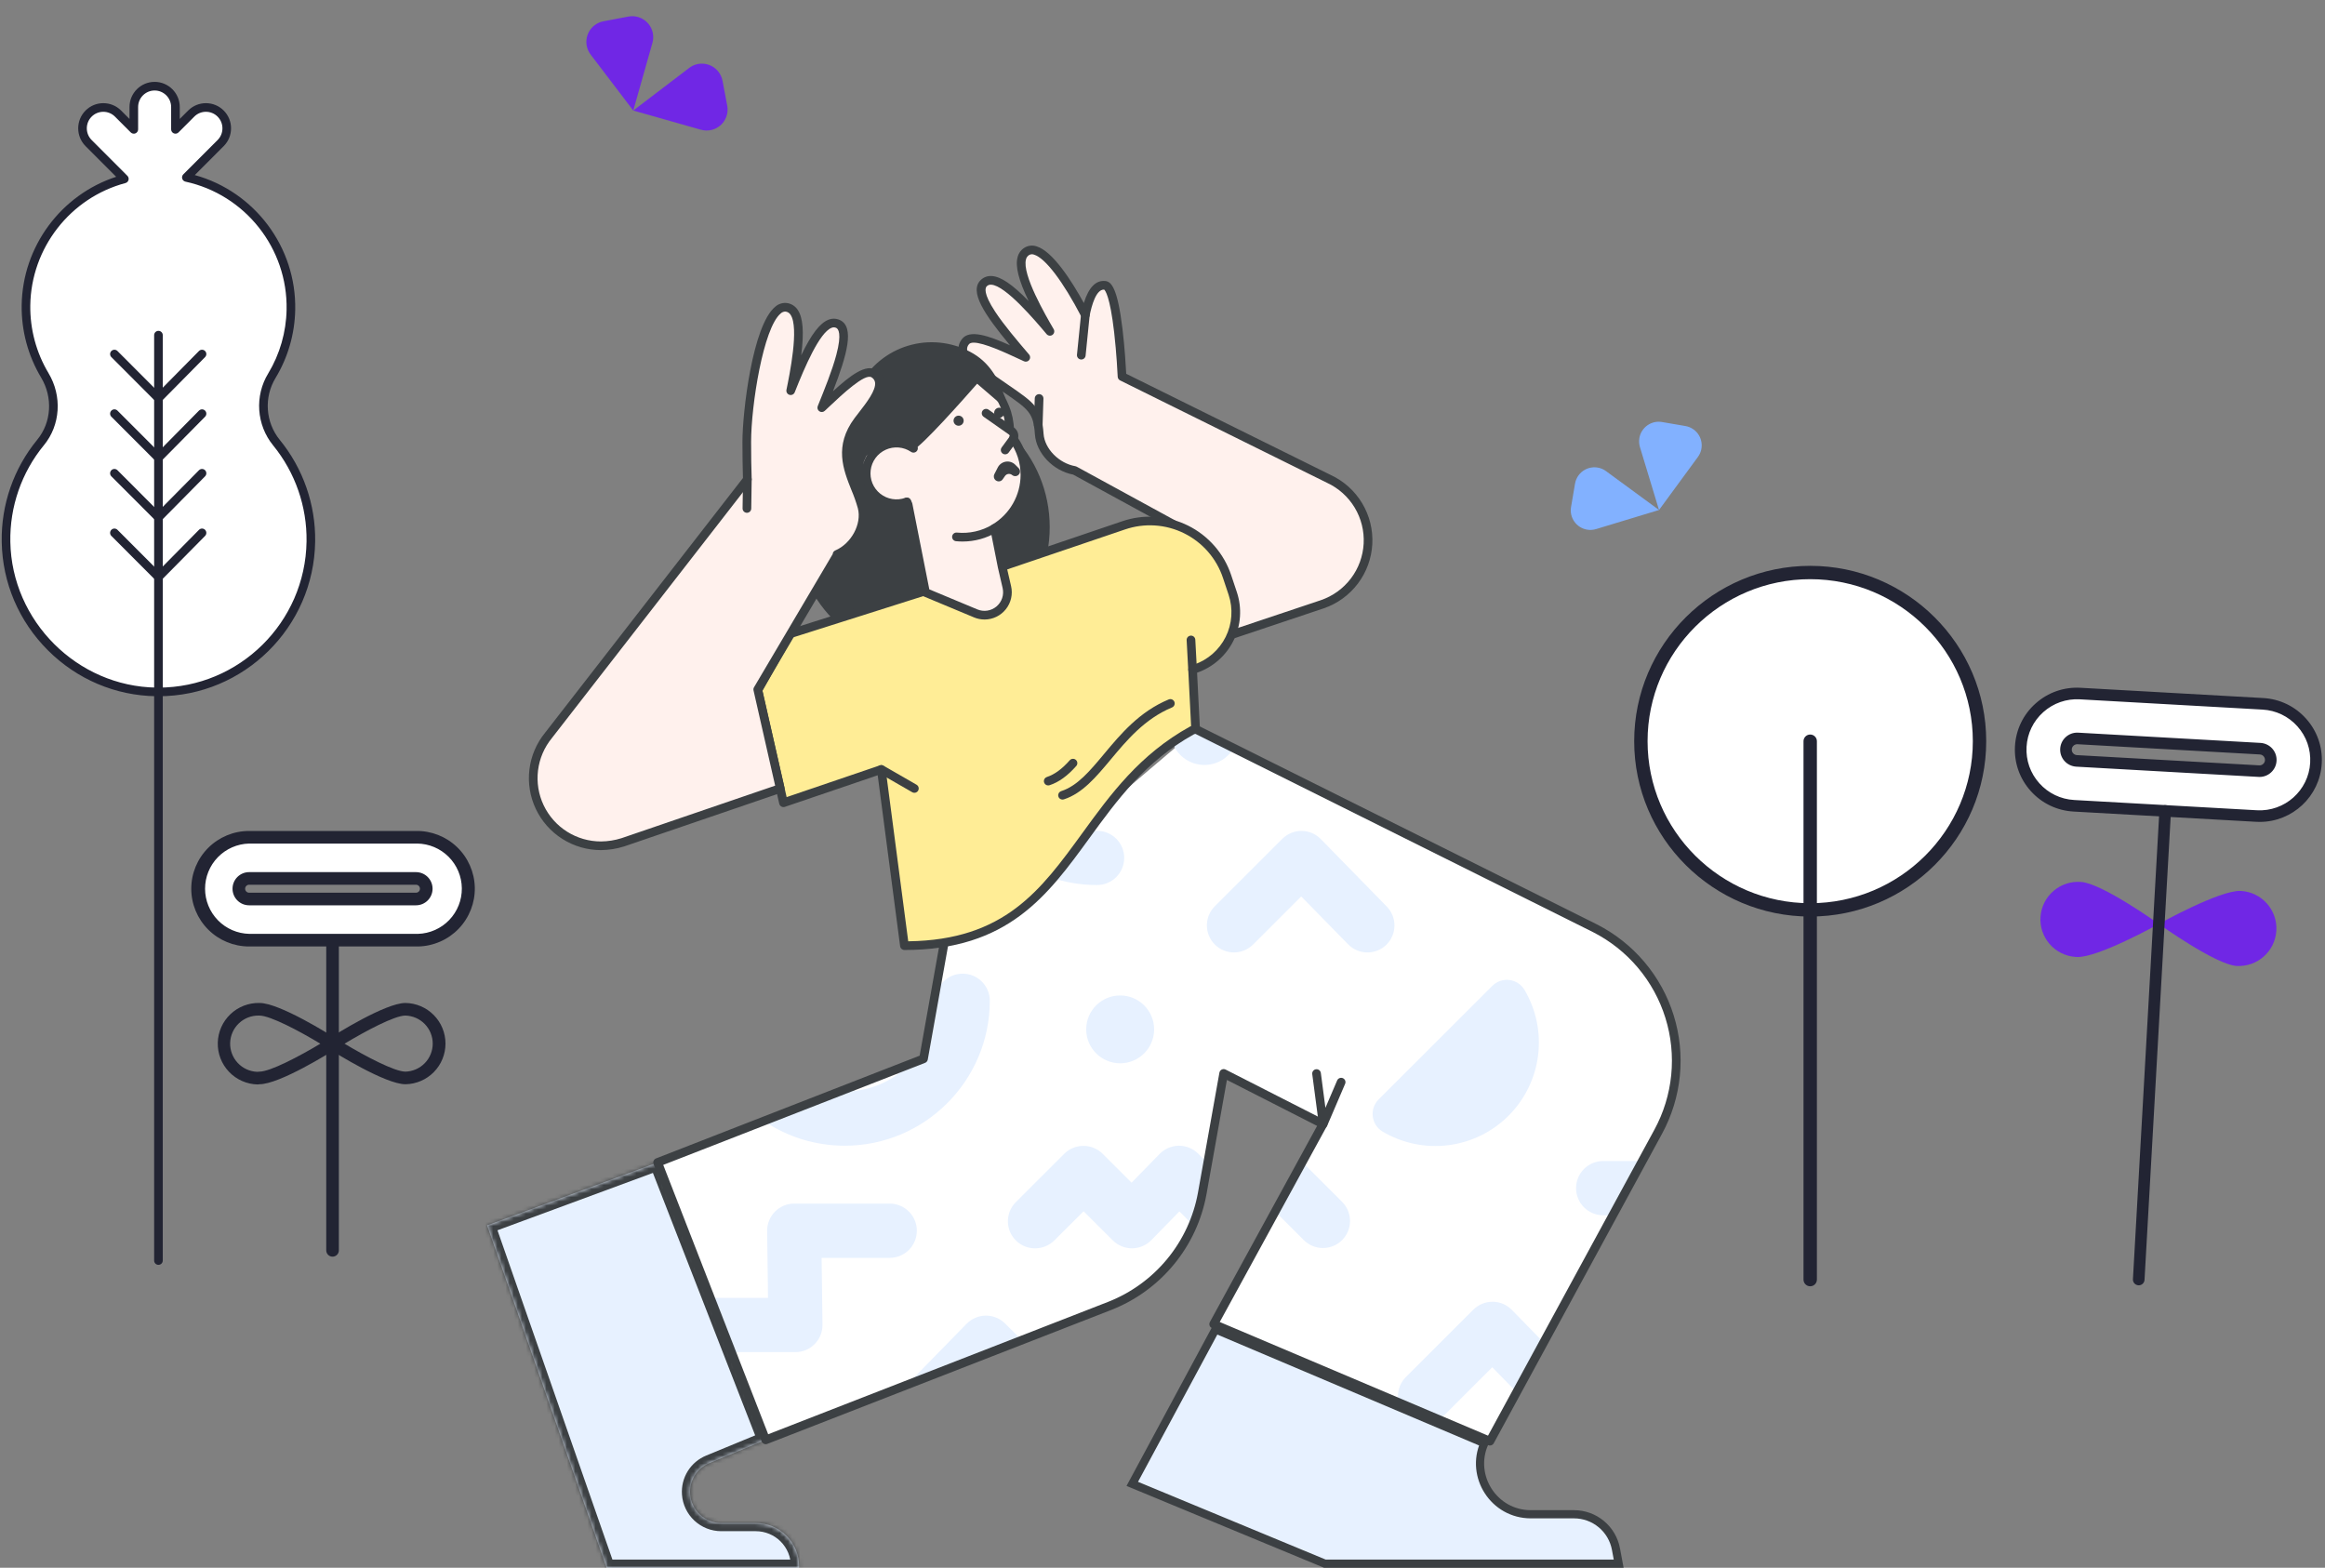 <svg width="568" height="383" viewBox="0 0 568 383" fill="none" xmlns="http://www.w3.org/2000/svg">
<rect x="0" y="0" width="568" height="383" fill="#808080" stroke="none"/>
<path d="M551.275 199.355L506.647 196.849C499.054 196.422 493.246 189.94 493.674 182.37C494.102 174.799 500.604 169.008 508.196 169.435L552.82 171.942C560.412 172.367 566.221 178.848 565.795 186.419C565.368 193.989 558.867 199.781 551.275 199.355ZM507.577 180.398C506.057 180.34 504.778 181.522 504.72 183.038C504.664 184.516 505.791 185.773 507.27 185.882L551.894 188.388C553.414 188.445 554.693 187.263 554.751 185.748C554.807 184.27 553.68 183.013 552.201 182.904L507.577 180.398Z" fill="white"/>
<path d="M552.057 200.79C551.771 200.79 551.485 200.782 551.196 200.766H551.195L506.567 198.26C502.517 198.032 498.799 196.246 496.096 193.23C493.394 190.213 492.031 186.328 492.26 182.29C492.487 178.252 494.279 174.543 497.305 171.849C500.33 169.155 504.225 167.795 508.277 168.024L552.9 170.53C556.95 170.757 560.668 172.543 563.371 175.559C566.075 178.575 567.438 182.459 567.21 186.498C566.756 194.546 560.044 200.79 552.057 200.79ZM551.354 197.944C558.162 198.328 563.997 193.119 564.379 186.339C564.564 183.055 563.455 179.895 561.257 177.442C559.059 174.989 556.034 173.537 552.741 173.352L508.117 170.846C504.824 170.659 501.654 171.765 499.193 173.957C496.733 176.149 495.275 179.164 495.089 182.449C494.904 185.733 496.012 188.893 498.21 191.346C500.408 193.8 503.433 195.252 506.727 195.438L551.354 197.944ZM552.002 189.803C551.948 189.803 551.894 189.802 551.839 189.799L507.19 187.292C504.915 187.124 503.218 185.233 503.303 182.983C503.346 181.873 503.819 180.845 504.636 180.09C505.453 179.335 506.51 178.94 507.631 178.985C507.64 178.985 507.648 178.985 507.657 178.986L552.28 181.492C554.556 181.659 556.252 183.551 556.167 185.8C556.125 186.911 555.651 187.938 554.834 188.693C554.057 189.413 553.057 189.803 552.002 189.803ZM507.472 181.809C507.134 181.809 506.813 181.934 506.564 182.164C506.302 182.406 506.15 182.736 506.137 183.091C506.109 183.813 506.653 184.418 507.375 184.472L551.974 186.976C552.306 186.99 552.646 186.863 552.907 186.621C553.17 186.379 553.321 186.049 553.334 185.694C553.362 184.973 552.818 184.367 552.097 184.313L507.513 181.809C507.499 181.809 507.486 181.809 507.472 181.809Z" fill="#222433"/>
<path d="M546.403 235.979C541.328 235.697 527.399 225.719 527.399 225.719C527.399 225.719 542.363 217.366 547.443 217.653C552.518 217.939 556.4 222.274 556.113 227.335C555.826 232.395 551.479 236.265 546.403 235.979Z" fill="#7027E5"/>
<path d="M507.36 233.789C512.435 234.071 527.399 225.719 527.399 225.719C527.399 225.719 513.474 215.745 508.395 215.458C503.324 215.068 498.896 218.85 498.504 223.906C498.113 228.962 501.906 233.377 506.977 233.767C507.105 233.777 507.232 233.784 507.36 233.789Z" fill="#7027E5"/>
<path d="M522.496 314C522.469 314 522.442 313.999 522.414 313.997C521.633 313.953 521.035 313.286 521.079 312.507L527.544 198.022C527.588 197.243 528.256 196.649 529.039 196.691C529.82 196.734 530.418 197.402 530.374 198.181L523.909 312.665C523.867 313.418 523.242 314 522.496 314Z" fill="#222433"/>
<path d="M442.235 222.282C419.389 222.282 400.87 203.832 400.87 181.073C400.87 158.313 419.389 139.863 442.235 139.863C465.08 139.863 483.6 158.313 483.6 181.073C483.6 203.832 465.08 222.282 442.235 222.282Z" fill="white"/>
<path d="M442.234 223.911C465.945 223.911 485.234 204.694 485.234 181.072C485.234 157.451 465.945 138.234 442.234 138.234C418.524 138.234 399.234 157.451 399.234 181.072C399.234 204.694 418.524 223.911 442.234 223.911ZM442.234 141.492C464.141 141.492 481.964 159.248 481.964 181.072C481.964 202.897 464.141 220.653 442.234 220.653C420.327 220.653 402.504 202.897 402.504 181.072C402.504 159.248 420.327 141.492 442.234 141.492Z" fill="#222433"/>
<path d="M442.234 314.235C443.137 314.235 443.869 313.505 443.869 312.606V181.073C443.869 180.173 443.137 179.444 442.234 179.444C441.331 179.444 440.599 180.173 440.599 181.073V312.606C440.599 313.505 441.331 314.235 442.234 314.235Z" fill="#222433"/>
<path d="M377.683 313C377.891 313 378.097 312.952 378.283 312.858C378.47 312.765 378.632 312.63 378.758 312.463C378.883 312.296 378.969 312.102 379.007 311.896C379.045 311.69 379.035 311.478 378.977 311.277L368.571 274.7C368.524 274.528 368.443 274.368 368.333 274.227C368.224 274.087 368.088 273.969 367.933 273.882C367.778 273.795 367.607 273.739 367.431 273.718C367.254 273.697 367.075 273.712 366.904 273.761C366.734 273.81 366.574 273.892 366.435 274.004C366.296 274.115 366.181 274.253 366.095 274.409C366.009 274.566 365.955 274.737 365.936 274.915C365.917 275.092 365.933 275.272 365.983 275.443L376.39 312.019C376.47 312.302 376.64 312.55 376.873 312.727C377.106 312.904 377.391 313 377.683 313Z" fill="#222433"/>
<path d="M367.277 282.144C363.387 282.144 360.234 278.978 360.234 275.072C360.234 271.166 363.387 268 367.277 268C371.166 268 374.319 271.166 374.319 275.072C374.319 278.978 371.166 282.144 367.277 282.144Z" fill="#82B1FF"/>
<path d="M377.683 313C377.953 313 378.217 312.919 378.441 312.766C378.664 312.613 378.836 312.397 378.935 312.144L389.925 284.036C390.056 283.703 390.049 283.331 389.907 283.002C389.765 282.673 389.498 282.414 389.166 282.283C388.834 282.152 388.463 282.158 388.136 282.301C387.808 282.444 387.551 282.712 387.42 283.045L376.431 311.153C376.35 311.358 376.321 311.58 376.345 311.799C376.37 312.018 376.447 312.227 376.57 312.409C376.694 312.592 376.86 312.741 377.054 312.843C377.248 312.946 377.464 313 377.683 313Z" fill="#222433"/>
<path d="M388.672 289.126C385.601 289.126 383.11 286.625 383.11 283.541C383.11 280.456 385.601 277.955 388.672 277.955C391.744 277.955 394.234 280.456 394.234 283.541C394.234 286.625 391.744 289.126 388.672 289.126Z" fill="#82B1FF"/>
<path d="M411.74 104.075L406.03 103.1C403.422 102.654 400.946 104.407 400.5 107.015C400.374 107.749 400.422 108.503 400.638 109.215L405.299 124.593L414.8 111.635C416.366 109.502 415.907 106.504 413.774 104.937C413.172 104.495 412.476 104.2 411.74 104.075Z" fill="#82B1FF"/>
<path d="M384.783 118.147L383.808 123.858C383.359 126.465 385.109 128.943 387.717 129.392C388.452 129.518 389.208 129.471 389.922 129.254L405.299 124.593L392.342 115.086C390.205 113.522 387.204 113.987 385.64 116.124C385.202 116.723 384.908 117.416 384.783 118.147Z" fill="#82B1FF"/>
<path d="M67.542 108.141C63.739 103.47 63.294 96.903 66.433 91.761C69.366 86.896 70.965 81.341 71.066 75.658C71.374 59.96 60.316 46.551 45.525 43.343L53.906 34.95C55.892 32.961 55.892 29.736 53.906 27.747C51.919 25.758 48.699 25.758 46.713 27.747L42.861 31.605V26.148C42.861 23.335 40.584 21.055 37.776 21.055C34.967 21.055 32.69 23.335 32.69 26.148V31.607L28.837 27.748C26.85 25.759 23.631 25.759 21.644 27.748C19.658 29.737 19.658 32.962 21.644 34.951L30.38 43.699C16.712 47.338 6.556 59.721 6.348 74.579C6.264 80.601 7.856 86.527 10.947 91.694C14.05 96.865 13.755 103.424 9.919 108.088C4.3 114.924 1.306 123.546 1.474 132.399C1.825 152.435 18.163 168.752 38.172 169.033C58.736 169.329 75.647 152.873 75.943 132.278C76.069 123.492 73.093 114.944 67.542 108.141Z" fill="white"/>
<path d="M38.716 170.091C38.53 170.091 38.344 170.09 38.157 170.087C28.206 169.947 18.812 165.964 11.708 158.871C4.604 151.778 0.596 142.383 0.421 132.417C0.248 123.322 3.332 114.443 9.105 107.418C12.58 103.193 12.957 97.092 10.044 92.237C6.85 86.897 5.208 80.786 5.295 74.564C5.495 60.23 14.899 47.579 28.382 43.19L20.9 35.697C18.507 33.3 18.507 29.399 20.9 27.002C23.294 24.605 27.188 24.605 29.582 27.002L31.637 29.061V26.148C31.637 22.758 34.391 20 37.776 20C41.161 20 43.914 22.758 43.914 26.148V29.059L45.969 27.001C48.362 24.604 52.257 24.604 54.651 27.001C57.044 29.398 57.044 33.298 54.651 35.696L47.59 42.767C62.207 46.816 72.419 60.363 72.119 75.679C72.015 81.538 70.361 87.288 67.335 92.306C64.431 97.063 64.844 103.156 68.358 107.474C74.058 114.459 77.126 123.273 76.996 132.293C76.694 153.25 59.575 170.091 38.716 170.091ZM25.241 27.312C24.208 27.312 23.175 27.706 22.389 28.494C20.817 30.068 20.817 32.63 22.389 34.205L31.124 42.953C31.39 43.22 31.494 43.609 31.396 43.973C31.298 44.337 31.014 44.621 30.65 44.718C17.157 48.311 7.597 60.596 7.401 74.594C7.319 80.424 8.858 86.15 11.85 91.152C15.221 96.77 14.771 103.846 10.731 108.759C5.277 115.396 2.363 123.784 2.526 132.378C2.866 151.737 18.863 167.707 38.187 167.979C38.362 167.981 38.54 167.982 38.715 167.982C58.429 167.984 74.605 152.069 74.89 132.263C75.012 123.739 72.113 115.409 66.727 108.809C66.726 108.808 66.726 108.808 66.726 108.808C62.647 103.798 62.168 96.726 65.535 91.211C68.366 86.516 69.916 81.129 70.013 75.64C70.306 60.692 59.914 47.543 45.303 44.374C44.926 44.292 44.624 44.011 44.515 43.641C44.407 43.271 44.509 42.871 44.781 42.598L53.161 34.205C53.923 33.442 54.342 32.428 54.342 31.349C54.342 30.27 53.923 29.256 53.161 28.493C52.4 27.73 51.387 27.31 50.31 27.31C49.232 27.31 48.22 27.73 47.458 28.493L43.606 32.351C43.305 32.652 42.852 32.742 42.459 32.579C42.065 32.416 41.809 32.031 41.809 31.605V26.148C41.809 23.921 40 22.109 37.776 22.109C35.552 22.109 33.743 23.921 33.743 26.148V31.607C33.743 32.033 33.486 32.417 33.093 32.581C32.7 32.744 32.247 32.654 31.946 32.352L28.092 28.494C27.306 27.706 26.274 27.312 25.241 27.312Z" fill="#222433"/>
<path d="M38.71 309C38.128 309 37.657 308.528 37.657 307.946V81.88C37.657 81.297 38.128 80.825 38.71 80.825C39.291 80.825 39.763 81.297 39.763 81.88V307.946C39.763 308.528 39.291 309 38.71 309Z" fill="#222433"/>
<path d="M38.944 141.773C38.677 141.773 38.409 141.671 38.203 141.468C37.79 141.059 37.787 140.391 38.196 139.977L48.605 129.438C49.014 129.024 49.681 129.021 50.095 129.43C50.508 129.84 50.512 130.508 50.103 130.922L39.693 141.46C39.487 141.668 39.216 141.773 38.944 141.773Z" fill="#222433"/>
<path d="M38.474 141.773C38.204 141.773 37.935 141.67 37.729 141.464L27.207 130.926C26.796 130.514 26.796 129.846 27.207 129.434C27.618 129.022 28.285 129.022 28.696 129.434L39.218 139.973C39.63 140.385 39.63 141.052 39.218 141.464C39.013 141.67 38.743 141.773 38.474 141.773Z" fill="#222433"/>
<path d="M38.944 127.21C38.676 127.21 38.409 127.108 38.203 126.905C37.79 126.495 37.786 125.828 38.196 125.413L48.606 114.879C49.015 114.465 49.681 114.461 50.095 114.871C50.508 115.281 50.512 115.948 50.103 116.362L39.693 126.897C39.487 127.106 39.215 127.21 38.944 127.21Z" fill="#222433"/>
<path d="M38.474 127.21C38.204 127.21 37.935 127.107 37.729 126.902L27.207 116.367C26.796 115.955 26.796 115.287 27.207 114.875C27.618 114.463 28.285 114.463 28.696 114.875L39.218 125.41C39.63 125.821 39.63 126.489 39.218 126.901C39.013 127.107 38.743 127.21 38.474 127.21Z" fill="#222433"/>
<path d="M38.944 112.651C38.677 112.651 38.409 112.549 38.203 112.346C37.79 111.937 37.787 111.269 38.196 110.855L48.605 100.316C49.014 99.902 49.681 99.899 50.095 100.308C50.508 100.718 50.512 101.386 50.103 101.8L39.693 112.338C39.487 112.546 39.216 112.651 38.944 112.651Z" fill="#222433"/>
<path d="M38.474 112.651C38.204 112.651 37.935 112.548 37.729 112.342L27.207 101.803C26.796 101.391 26.796 100.724 27.207 100.312C27.618 99.9 28.285 99.9 28.696 100.312L39.218 110.85C39.63 111.262 39.63 111.93 39.218 112.342C39.013 112.548 38.743 112.651 38.474 112.651Z" fill="#222433"/>
<path d="M38.944 98.088C38.677 98.088 38.409 97.986 38.203 97.783C37.79 97.374 37.787 96.706 38.196 96.292L48.605 85.753C49.014 85.339 49.681 85.336 50.095 85.745C50.508 86.155 50.512 86.823 50.103 87.237L39.693 97.775C39.487 97.983 39.216 98.088 38.944 98.088Z" fill="#222433"/>
<path d="M38.474 98.088C38.204 98.088 37.935 97.985 37.729 97.779L27.207 87.24C26.796 86.828 26.796 86.161 27.207 85.749C27.618 85.337 28.285 85.337 28.696 85.749L39.218 96.287C39.63 96.699 39.63 97.367 39.218 97.779C39.013 97.985 38.743 98.088 38.474 98.088Z" fill="#222433"/>
<path d="M81.242 307C80.833 307 80.442 306.838 80.153 306.549C79.864 306.26 79.702 305.869 79.702 305.461V230.092C79.702 229.684 79.864 229.293 80.153 229.004C80.442 228.715 80.833 228.553 81.242 228.553C81.65 228.553 82.042 228.715 82.331 229.004C82.62 229.293 82.782 229.684 82.782 230.092V305.461C82.782 305.869 82.62 306.26 82.331 306.549C82.042 306.838 81.65 307 81.242 307Z" fill="#222433"/>
<path d="M101.622 229.682H60.861C57.57 229.616 54.435 228.262 52.131 225.912C49.826 223.562 48.536 220.403 48.536 217.112C48.536 213.822 49.826 210.662 52.131 208.312C54.435 205.962 57.57 204.609 60.861 204.542H101.622C104.958 204.474 108.184 205.733 110.591 208.042C112.998 210.352 114.388 213.522 114.456 216.856C114.524 220.189 113.264 223.414 110.954 225.819C108.643 228.224 105.471 229.614 102.135 229.682H101.622ZM60.861 214.598C60.194 214.598 59.554 214.863 59.083 215.334C58.611 215.806 58.346 216.445 58.346 217.112C58.346 217.779 58.611 218.418 59.083 218.89C59.554 219.361 60.194 219.626 60.861 219.626H101.622C102.289 219.626 102.929 219.361 103.401 218.89C103.872 218.418 104.138 217.779 104.138 217.112C104.138 216.445 103.872 215.806 103.401 215.334C102.929 214.863 102.289 214.598 101.622 214.598H60.861Z" fill="white"/>
<path d="M101.622 231.221H60.861C57.117 231.226 53.525 229.744 50.874 227.101C48.223 224.458 46.731 220.872 46.727 217.13C46.722 213.388 48.205 209.797 50.849 207.148C53.493 204.499 57.082 203.008 60.827 203.003H101.622C105.359 202.939 108.97 204.356 111.664 206.946C114.358 209.536 115.915 213.087 115.996 216.821C116.068 220.562 114.653 224.178 112.061 226.877C109.469 229.576 105.912 231.138 102.17 231.221L101.622 231.221ZM101.905 206.078C101.823 206.078 101.741 206.078 101.657 206.078H60.861C57.979 206.151 55.24 207.347 53.229 209.411C51.217 211.476 50.094 214.244 50.098 217.126C50.103 220.007 51.235 222.772 53.252 224.83C55.27 226.889 58.013 228.076 60.895 228.14H102.135C105.022 228.049 107.757 226.831 109.755 224.748C111.754 222.665 112.856 219.882 112.826 216.996C112.796 214.111 111.636 211.352 109.594 209.311C107.553 207.27 104.792 206.109 101.905 206.078ZM101.622 221.165H60.861C59.786 221.165 58.754 220.738 57.994 219.978C57.233 219.218 56.806 218.187 56.806 217.112C56.806 216.037 57.233 215.006 57.994 214.246C58.754 213.486 59.786 213.059 60.861 213.059H101.622C102.698 213.059 103.729 213.486 104.49 214.246C105.25 215.006 105.678 216.037 105.678 217.112C105.678 218.187 105.25 219.218 104.49 219.978C103.729 220.738 102.698 221.165 101.622 221.165ZM60.861 216.137C60.603 216.137 60.355 216.24 60.172 216.423C59.989 216.606 59.886 216.854 59.886 217.112C59.886 217.371 59.989 217.619 60.172 217.801C60.355 217.984 60.603 218.087 60.861 218.087H101.622C101.881 218.087 102.129 217.984 102.312 217.801C102.495 217.619 102.597 217.371 102.597 217.112C102.597 216.854 102.495 216.606 102.312 216.423C102.129 216.24 101.881 216.137 101.622 216.137H60.861Z" fill="#222433"/>
<path d="M99.055 264.878C94.13 264.878 81.806 257.156 80.417 256.276C80.198 256.137 80.017 255.946 79.892 255.719C79.767 255.492 79.701 255.237 79.701 254.978C79.701 254.719 79.766 254.464 79.89 254.237C80.015 254.01 80.195 253.818 80.413 253.678C81.806 252.792 94.127 245.022 99.055 245.022C101.66 245.063 104.144 246.125 105.973 247.979C107.802 249.832 108.829 252.329 108.834 254.933C108.838 257.536 107.82 260.037 105.998 261.897C104.175 263.757 101.695 264.828 99.091 264.878H99.055ZM84.168 254.972C89.236 258.015 96.378 261.784 99.037 261.799C100.825 261.753 102.525 261.011 103.773 259.729C105.021 258.448 105.718 256.73 105.716 254.942C105.713 253.154 105.012 251.437 103.761 250.159C102.509 248.881 100.808 248.142 99.019 248.101C96.406 248.101 89.25 251.903 84.171 254.973L84.168 254.972Z" fill="#222433"/>
<path d="M62.966 264.929C62.949 264.929 62.932 264.929 62.915 264.929C60.273 264.864 57.766 263.752 55.945 261.839C54.124 259.926 53.138 257.368 53.203 254.728C53.269 252.089 54.381 249.583 56.295 247.763C58.21 245.943 60.769 244.957 63.41 245.023C68.303 245.023 80.629 252.792 82.018 253.678C82.236 253.817 82.416 254.009 82.541 254.237C82.665 254.464 82.73 254.719 82.73 254.978C82.729 255.237 82.664 255.491 82.538 255.718C82.413 255.945 82.233 256.137 82.014 256.276C80.626 257.156 68.305 264.878 63.377 264.878H63.361C63.232 264.912 63.099 264.93 62.966 264.929ZM63.223 248.101C61.412 248.069 59.662 248.752 58.352 250.002C57.042 251.251 56.278 252.966 56.225 254.776C56.173 256.585 56.836 258.341 58.072 259.665C59.307 260.988 61.014 261.771 62.824 261.844C63.007 261.813 63.192 261.798 63.378 261.801C66.023 261.801 73.183 258.024 78.265 254.973C73.186 251.905 66.024 248.103 63.378 248.103C63.325 248.098 63.274 248.098 63.223 248.098V248.101Z" fill="#222433"/>
<path d="M147.423 5.203L153.507 4.049C156.286 3.522 158.966 5.347 159.494 8.126C159.642 8.909 159.606 9.715 159.389 10.481L154.706 27.007L144.3 13.342C142.584 11.093 143.017 7.879 145.265 6.163C145.9 5.68 146.639 5.351 147.423 5.203Z" fill="#7027E5"/>
<path d="M176.508 19.719L177.661 25.803C178.192 28.582 176.369 31.264 173.591 31.794C172.807 31.944 171.999 31.908 171.231 31.69L154.706 27.007L168.369 16.595C170.623 14.882 173.84 15.32 175.553 17.574C176.033 18.205 176.36 18.94 176.508 19.719Z" fill="#7027E5"/>
<path d="M225.383 159.457C241.955 159.457 255.389 145.723 255.389 128.78C255.389 111.837 241.955 98.103 225.383 98.103C208.81 98.103 195.376 111.837 195.376 128.78C195.376 145.723 208.81 159.457 225.383 159.457Z" fill="#3C4043"/>
<path d="M225.383 160.515C208.253 160.515 194.317 146.278 194.317 128.78C194.317 111.281 208.253 97.044 225.383 97.044C242.512 97.044 256.448 111.281 256.448 128.78C256.448 146.278 242.512 160.515 225.383 160.515ZM225.383 99.16C209.421 99.16 196.435 112.447 196.435 128.78C196.435 145.112 209.421 158.399 225.383 158.399C241.344 158.399 254.33 145.112 254.33 128.78C254.33 112.447 241.344 99.16 225.383 99.16Z" fill="#3C4043"/>
<path d="M300.851 155.046L323.01 147.63C326.139 146.566 328.877 144.59 330.872 141.957C332.866 139.324 334.026 136.155 334.2 132.858C334.375 129.561 333.557 126.287 331.852 123.458C330.147 120.63 327.633 118.376 324.634 116.988L274.114 91.988C274.052 90.641 273.058 70.009 269.916 69.703C267.399 69.444 265.966 72.838 265.15 76.952C260.583 68.155 254.567 59.371 250.959 61.346C247.605 63.215 250.147 70.055 256.501 80.951C249.194 72.277 243.192 66.423 240.333 69.174C237.473 71.924 244.922 80.634 250.606 87.298C245.063 84.759 237.685 81.022 235.849 83.49C233.166 87.016 239.344 90.472 243.192 93.151C251.7 99.111 253.43 99.499 253.889 106.057C254.187 110.162 258.002 114.143 262.528 114.935L286.69 128.126L287.135 128.592C294.071 135.857 298.807 144.934 300.797 154.775L300.851 155.046Z" fill="#FFF1ED"/>
<path d="M300.851 156.104C300.606 156.104 300.37 156.02 300.18 155.865C299.991 155.71 299.861 155.495 299.813 155.256L299.758 154.983C297.812 145.337 293.169 136.439 286.368 129.32L286.037 128.974L262.17 115.943C257.251 114.999 253.168 110.724 252.832 106.132C252.461 100.826 251.359 100.067 245.242 95.858C244.439 95.305 243.555 94.697 242.583 94.016C242.143 93.71 241.67 93.392 241.184 93.064C238.119 91.003 234.646 88.667 234.185 85.89C234.099 85.354 234.128 84.805 234.269 84.281C234.41 83.757 234.661 83.268 235.005 82.848C236.85 80.367 241.631 82.067 246.741 84.356C240.444 76.762 236.718 71.179 239.597 68.41C239.948 68.07 240.367 67.807 240.826 67.639C241.285 67.471 241.774 67.401 242.262 67.434C244.461 67.549 247.25 69.397 251.3 73.549C248.816 68.392 247.998 65.023 248.607 62.802C248.732 62.3 248.96 61.829 249.276 61.419C249.592 61.01 249.989 60.669 250.443 60.42C250.869 60.19 251.339 60.051 251.822 60.012C252.305 59.972 252.791 60.033 253.25 60.19C257.165 61.381 261.767 68.556 264.786 74.025C265.96 70.216 267.719 68.412 270.024 68.649C271.485 68.791 273.009 70.306 274.221 80.327C274.775 84.907 275.051 89.599 275.139 91.315L325.102 116.039C328.288 117.52 330.958 119.919 332.768 122.929C334.577 125.938 335.443 129.42 335.255 132.925C335.067 136.431 333.832 139.8 331.711 142.598C329.589 145.397 326.678 147.498 323.351 148.629L301.186 156.049C301.078 156.086 300.965 156.104 300.851 156.104ZM237.882 83.707C237.326 83.707 236.913 83.831 236.699 84.119C236.53 84.312 236.404 84.539 236.331 84.785C236.258 85.031 236.239 85.29 236.276 85.544C236.587 87.422 239.792 89.577 242.367 91.309C242.864 91.644 243.347 91.968 243.797 92.282C244.766 92.961 245.645 93.566 246.445 94.116C252.795 98.488 254.502 99.662 254.945 105.982C255.21 109.639 258.694 113.188 262.711 113.891C262.825 113.911 262.935 113.949 263.036 114.005L287.198 127.196C287.294 127.248 287.381 127.315 287.457 127.394L287.901 127.86C294.762 135.042 299.516 143.968 301.644 153.665L322.673 146.625C325.601 145.628 328.164 143.778 330.03 141.313C331.896 138.849 332.98 135.882 333.143 132.796C333.306 129.711 332.54 126.647 330.943 124C329.347 121.353 326.994 119.244 324.187 117.945L273.643 92.934C273.474 92.851 273.33 92.723 273.226 92.565C273.123 92.407 273.064 92.224 273.055 92.035C273.029 91.467 272.784 86.339 272.19 81.191C271.163 72.294 269.983 70.937 269.747 70.749C267.763 70.641 266.676 74.703 266.19 77.155C266.148 77.371 266.039 77.567 265.88 77.718C265.72 77.869 265.518 77.966 265.301 77.998C265.083 78.028 264.862 77.991 264.667 77.891C264.471 77.791 264.312 77.632 264.211 77.438C259.692 68.735 255.363 63.045 252.632 62.215C252.445 62.14 252.244 62.107 252.043 62.117C251.842 62.127 251.646 62.179 251.467 62.272C251.262 62.386 251.083 62.542 250.942 62.729C250.802 62.917 250.702 63.132 250.651 63.361C249.633 67.073 255.491 77.116 257.415 80.417C257.549 80.645 257.591 80.916 257.535 81.174C257.478 81.433 257.327 81.661 257.11 81.814C256.893 81.966 256.627 82.032 256.364 81.998C256.102 81.964 255.861 81.833 255.69 81.63C252.948 78.376 245.664 69.732 242.152 69.548C241.954 69.528 241.754 69.553 241.566 69.62C241.378 69.687 241.208 69.795 241.067 69.936C240.692 70.296 240.143 71.622 243.123 76.147C245.285 79.429 248.503 83.202 251.343 86.532L251.411 86.612C251.568 86.795 251.657 87.026 251.664 87.267C251.671 87.508 251.596 87.744 251.45 87.936C251.305 88.128 251.098 88.265 250.864 88.324C250.63 88.383 250.383 88.36 250.164 88.26C249.678 88.037 249.178 87.805 248.669 87.57C245.588 86.14 240.341 83.707 237.882 83.707Z" fill="#3C4043"/>
<path d="M231.035 230.264L225.964 258.668L161.009 283.986L187.415 351.758L271.433 319.036C277.251 316.776 282.388 313.059 286.351 308.242C290.314 303.425 292.97 297.67 294.062 291.532L299.296 262.236L323.574 274.606L296.851 323.479L364.348 352.076L405.439 276.51C407.763 272.244 409.208 267.556 409.687 262.723C410.166 257.89 409.67 253.01 408.228 248.372C406.787 243.733 404.429 239.431 401.294 235.718C398.159 232.006 394.311 228.958 389.977 226.757L292.438 178.131" fill="white"/>
<path d="M241.814 244.493C241.814 242.735 241.115 241.049 239.87 239.805C238.625 238.562 236.937 237.864 235.177 237.864C233.417 237.864 231.729 238.562 230.484 239.805C229.239 241.049 228.54 242.735 228.54 244.493C228.542 247.705 227.839 250.878 226.481 253.789L225.61 258.668L222.156 260.014C220.098 262.111 217.642 263.777 214.931 264.915C212.221 266.052 209.31 266.637 206.371 266.637C205.991 266.637 205.613 266.627 205.238 266.608L186.613 273.866C192.448 277.802 199.329 279.902 206.371 279.895C225.893 279.895 241.778 264.028 241.814 244.493Z" fill="#E7F1FF"/>
<path d="M327.88 302.956C329.118 301.716 329.813 300.036 329.813 298.284C329.813 296.533 329.118 294.853 327.88 293.612L318.145 283.888L311.535 295.975L318.525 302.956C319.767 304.193 321.449 304.887 323.202 304.887C324.956 304.887 326.638 304.193 327.88 302.956Z" fill="#E7F1FF"/>
<path d="M288.024 279.895H287.988C286.219 279.922 284.532 280.644 283.293 281.905L276.445 288.922L269.384 281.87C268.138 280.628 266.449 279.93 264.689 279.93C262.929 279.93 261.24 280.628 259.994 281.87L248.168 293.682C247.242 294.608 246.612 295.787 246.358 297.07C246.104 298.354 246.236 299.684 246.739 300.892C247.242 302.1 248.092 303.132 249.182 303.857C250.272 304.582 251.553 304.968 252.863 304.966C254.634 304.965 256.333 304.268 257.593 303.026L264.724 295.904L271.855 303.026C273.106 304.262 274.792 304.958 276.55 304.966H276.586C278.355 304.939 280.042 304.217 281.281 302.956L288.13 295.939L291.431 299.236C292.472 296.76 293.236 294.176 293.707 291.531L295.028 284.14L292.719 281.834C291.468 280.599 289.783 279.902 288.024 279.895Z" fill="#E7F1FF"/>
<path d="M199.028 328.344C199.643 327.722 200.128 326.984 200.455 326.173C200.783 325.362 200.945 324.494 200.934 323.619L200.723 307.293H217.35C219.11 307.293 220.798 306.595 222.043 305.352C223.287 304.109 223.987 302.422 223.987 300.664C223.987 298.906 223.287 297.22 222.043 295.977C220.798 294.734 219.11 294.035 217.35 294.035H194.015C193.14 294.034 192.274 294.208 191.467 294.547C190.661 294.886 189.931 295.384 189.32 296.01C188.705 296.632 188.22 297.37 187.893 298.181C187.565 298.992 187.403 299.86 187.414 300.735L187.626 317.061H173.54L178.706 330.319H194.333C195.208 330.32 196.074 330.146 196.881 329.807C197.687 329.468 198.417 328.971 199.028 328.344Z" fill="#E7F1FF"/>
<path d="M240.861 321.398H240.826C239.057 321.425 237.37 322.147 236.131 323.408L221.546 338.328L249.618 327.393L245.558 323.338C244.308 322.102 242.621 321.405 240.861 321.398Z" fill="#E7F1FF"/>
<path d="M273.657 259.759C278.239 259.759 281.953 256.049 281.953 251.473C281.953 246.896 278.239 243.187 273.657 243.187C269.075 243.187 265.361 246.896 265.361 251.473C265.361 256.049 269.075 259.759 273.657 259.759Z" fill="#E7F1FF"/>
<path d="M268.008 202.955C267.314 202.955 266.627 202.92 265.949 202.855C264.214 205.34 262.331 207.718 260.312 209.979C259.12 211.334 258.094 212.838 256.832 214.132C256.764 214.203 256.691 214.266 256.624 214.334C260.289 215.58 264.136 216.216 268.008 216.214C269.768 216.214 271.456 215.515 272.701 214.272C273.946 213.029 274.645 211.343 274.645 209.584C274.645 207.826 273.946 206.14 272.701 204.897C271.456 203.654 269.768 202.955 268.008 202.955Z" fill="#E7F1FF"/>
<path d="M338.788 221.467L322.69 205C322.08 204.37 321.351 203.868 320.544 203.523C319.737 203.178 318.87 202.997 317.992 202.99C317.115 202.984 316.245 203.152 315.433 203.485C314.622 203.818 313.884 204.309 313.265 204.93L296.779 221.397C295.538 222.636 294.841 224.317 294.841 226.069C294.841 227.821 295.538 229.502 296.779 230.741C298.019 231.98 299.702 232.676 301.456 232.676C303.211 232.676 304.893 231.98 306.134 230.741L317.889 218.999L329.327 230.671C329.932 231.294 330.653 231.793 331.451 232.138C332.249 232.483 333.106 232.667 333.975 232.68C334.844 232.693 335.707 232.535 336.515 232.214C337.323 231.894 338.059 231.417 338.682 230.812C339.934 229.585 340.648 227.913 340.668 226.161C340.688 224.41 340.012 222.722 338.788 221.467Z" fill="#E7F1FF"/>
<path d="M294.237 186.876C295.698 186.876 297.133 186.491 298.397 185.759C299.661 185.027 300.709 183.974 301.435 182.707L293.143 178.484L286.158 180.47C286.583 182.292 287.613 183.917 289.08 185.08C290.547 186.243 292.364 186.876 294.237 186.876Z" fill="#E7F1FF"/>
<path d="M385.034 290.262C385.033 291.133 385.204 291.995 385.537 292.8C385.87 293.605 386.359 294.336 386.976 294.952C387.592 295.567 388.324 296.056 389.13 296.389C389.936 296.721 390.799 296.892 391.671 296.891H394.003L401.212 283.633H391.671C390.799 283.632 389.936 283.803 389.13 284.135C388.324 284.468 387.592 284.956 386.976 285.572C386.359 286.188 385.87 286.919 385.537 287.724C385.204 288.529 385.033 289.391 385.034 290.262Z" fill="#E7F1FF"/>
<path d="M364.559 334.022L370.509 340.094L377.111 327.953L369.36 320.023C368.751 319.392 368.022 318.889 367.215 318.544C366.409 318.199 365.542 318.018 364.665 318.013H364.629C362.869 318.014 361.181 318.711 359.934 319.953L343.448 336.42C342.65 337.22 342.07 338.211 341.765 339.298C341.459 340.386 341.438 341.534 341.703 342.632L351.482 346.775C351.964 346.495 352.407 346.156 352.803 345.764L364.559 334.022Z" fill="#E7F1FF"/>
<path d="M368.547 272.561C372.515 268.591 375.05 263.416 375.753 257.851C376.456 252.285 375.287 246.644 372.431 241.813C372.039 241.156 371.501 240.598 370.859 240.18C370.218 239.763 369.489 239.498 368.728 239.406C367.968 239.314 367.197 239.398 366.474 239.65C365.751 239.902 365.096 240.317 364.558 240.861L336.811 268.577C336.269 269.115 335.857 269.77 335.607 270.492C335.356 271.214 335.274 271.983 335.366 272.741C335.457 273.499 335.721 274.226 336.137 274.867C336.553 275.508 337.109 276.046 337.764 276.44C342.598 279.301 348.247 280.472 353.821 279.77C359.395 279.068 364.577 276.531 368.547 272.561Z" fill="#E7F1FF"/>
<mask id="path-50-inside-1" fill="white">
<path d="M187.062 351.758L173.294 357.435C171.815 358.037 170.564 359.091 169.72 360.447C168.877 361.802 168.485 363.389 168.599 364.981C168.734 366.902 169.592 368.7 171 370.015C172.408 371.33 174.262 372.063 176.189 372.069H184.626C186.018 372.067 187.396 372.339 188.681 372.87C189.967 373.401 191.135 374.18 192.119 375.163C193.103 376.146 193.883 377.312 194.415 378.597C194.946 379.881 195.219 381.257 195.217 382.647V383H148.195L119 299.36L160.656 283.986L187.062 351.758Z"/>
</mask>
<path d="M187.062 351.758L173.294 357.435C171.815 358.037 170.564 359.091 169.72 360.447C168.877 361.802 168.485 363.389 168.599 364.981C168.734 366.902 169.592 368.7 171 370.015C172.408 371.33 174.262 372.063 176.189 372.069H184.626C186.018 372.067 187.396 372.339 188.681 372.87C189.967 373.401 191.135 374.18 192.119 375.163C193.103 376.146 193.883 377.312 194.415 378.597C194.946 379.881 195.219 381.257 195.217 382.647V383H148.195L119 299.36L160.656 283.986L187.062 351.758Z" fill="#E7F1FF"/>
<path d="M173.294 357.435L174.048 359.288L174.057 359.284L173.294 357.435ZM176.189 372.069L176.184 374.069H176.189V372.069ZM184.626 372.069V374.069L184.629 374.069L184.626 372.069ZM195.217 382.647L193.217 382.644V382.647H195.217ZM195.217 383V385H197.217V383H195.217ZM148.195 383L146.306 383.659L146.774 385H148.195V383ZM119 299.36L118.308 297.483L116.464 298.164L117.112 300.019L119 299.36ZM160.656 283.986L162.52 283.26L161.807 281.429L159.964 282.11L160.656 283.986ZM186.3 349.909L172.532 355.586L174.057 359.284L187.825 353.607L186.3 349.909ZM172.541 355.583C170.67 356.344 169.089 357.676 168.022 359.39L171.419 361.503C172.039 360.507 172.959 359.731 174.048 359.288L172.541 355.583ZM168.022 359.39C166.956 361.104 166.459 363.112 166.604 365.125L170.594 364.837C170.51 363.667 170.798 362.5 171.419 361.503L168.022 359.39ZM166.604 365.121C166.774 367.546 167.857 369.817 169.635 371.477L172.365 368.553C171.326 367.583 170.694 366.257 170.594 364.841L166.604 365.121ZM169.635 371.477C171.412 373.136 173.752 374.062 176.184 374.069L176.195 370.069C174.772 370.065 173.403 369.523 172.365 368.553L169.635 371.477ZM176.189 374.069H184.626V370.069H176.189V374.069ZM184.629 374.069C185.757 374.067 186.875 374.288 187.918 374.719L189.445 371.022C187.916 370.39 186.278 370.066 184.624 370.069L184.629 374.069ZM187.918 374.719C188.961 375.149 189.908 375.781 190.706 376.578L193.533 373.748C192.363 372.579 190.973 371.653 189.445 371.022L187.918 374.719ZM190.706 376.578C191.503 377.375 192.136 378.321 192.567 379.362L196.262 377.832C195.63 376.304 194.702 374.916 193.533 373.748L190.706 376.578ZM192.567 379.362C192.997 380.403 193.218 381.518 193.217 382.644L197.217 382.65C197.219 380.997 196.895 379.359 196.262 377.832L192.567 379.362ZM193.217 382.647V383H197.217V382.647H193.217ZM195.217 381H148.195V385H195.217V381ZM150.083 382.341L120.888 298.701L117.112 300.019L146.306 383.659L150.083 382.341ZM119.692 301.236L161.349 285.862L159.964 282.11L118.308 297.483L119.692 301.236ZM158.793 284.712L185.199 352.484L188.926 351.032L162.52 283.26L158.793 284.712Z" fill="#3C4043" mask="url(#path-50-inside-1)"/>
<path d="M394.784 378.456L394.784 378.459L395.446 382H323.668L276.616 362.507L296.947 324.755L362.629 352.583C359.066 360.628 364.952 369.931 373.986 369.931H384.54C386.976 369.933 389.335 370.786 391.206 372.344C393.077 373.901 394.343 376.064 394.784 378.456Z" fill="#E7F1FF" stroke="#3C4043" stroke-width="2"/>
<path d="M363.996 353.134C363.854 353.134 363.714 353.105 363.583 353.05L296.086 324.453C295.95 324.395 295.827 324.31 295.726 324.202C295.625 324.094 295.548 323.966 295.499 323.827C295.451 323.687 295.432 323.539 295.444 323.392C295.456 323.245 295.499 323.102 295.57 322.972L321.771 275.055L299.736 263.826L294.752 291.717C293.61 298.027 290.87 303.941 286.794 308.895C282.718 313.849 277.441 317.679 271.465 320.022L187.446 352.744C187.316 352.795 187.178 352.819 187.039 352.816C186.899 352.813 186.762 352.783 186.635 352.726C186.507 352.67 186.392 352.59 186.296 352.489C186.2 352.389 186.124 352.27 186.074 352.14L159.668 284.368C159.566 284.107 159.573 283.816 159.686 283.559C159.798 283.302 160.009 283.101 160.27 282.999L224.673 257.897L229.64 230.079C229.69 229.803 229.847 229.557 230.077 229.397C230.308 229.236 230.592 229.174 230.869 229.223C231.146 229.272 231.391 229.429 231.552 229.66C231.712 229.89 231.775 230.174 231.726 230.45L226.655 258.853C226.623 259.031 226.546 259.198 226.431 259.338C226.316 259.478 226.167 259.587 225.997 259.652L162.028 284.586L187.665 350.387L270.696 318.049C276.335 315.839 281.314 312.225 285.159 307.551C289.005 302.877 291.589 297.298 292.667 291.345L297.902 262.049C297.931 261.886 297.997 261.732 298.097 261.6C298.196 261.468 298.325 261.361 298.473 261.287C298.621 261.214 298.784 261.176 298.95 261.177C299.115 261.177 299.278 261.217 299.426 261.292L323.703 273.662C323.83 273.727 323.942 273.816 324.033 273.924C324.124 274.032 324.192 274.158 324.234 274.293C324.276 274.428 324.29 274.57 324.276 274.711C324.262 274.851 324.22 274.988 324.152 275.112L297.988 322.96L363.524 350.726L404.157 276.005C406.413 271.863 407.816 267.311 408.281 262.619C408.746 257.926 408.265 253.188 406.865 248.685C405.466 244.181 403.176 240.004 400.133 236.399C397.089 232.795 393.353 229.836 389.145 227.699L291.613 179.077C291.487 179.015 291.375 178.93 291.283 178.825C291.191 178.72 291.12 178.598 291.075 178.466C291.031 178.333 291.012 178.194 291.022 178.054C291.032 177.915 291.069 177.779 291.131 177.654C291.193 177.529 291.28 177.418 291.386 177.327C291.491 177.235 291.614 177.166 291.747 177.122C291.88 177.078 292.02 177.061 292.159 177.072C292.299 177.083 292.434 177.121 292.559 177.184L390.098 225.809C394.56 228.074 398.521 231.21 401.748 235.031C404.975 238.852 407.403 243.28 408.887 248.054C410.371 252.828 410.882 257.851 410.389 262.825C409.896 267.8 408.409 272.625 406.017 277.016L364.926 352.581C364.835 352.748 364.7 352.888 364.537 352.985C364.373 353.082 364.186 353.134 363.996 353.134Z" fill="#3C4043"/>
<path d="M323.258 275.664C323.209 275.664 323.161 275.66 323.113 275.654C322.883 275.622 322.67 275.516 322.506 275.352C322.342 275.187 322.237 274.974 322.207 274.744L320.583 262.402C320.547 262.124 320.622 261.843 320.793 261.62C320.964 261.398 321.217 261.252 321.495 261.216C321.774 261.179 322.056 261.254 322.279 261.425C322.501 261.596 322.647 261.848 322.684 262.127L323.803 270.639L326.661 263.964C326.714 263.834 326.793 263.716 326.892 263.617C326.992 263.518 327.11 263.439 327.24 263.386C327.37 263.333 327.509 263.306 327.649 263.307C327.79 263.308 327.929 263.337 328.058 263.392C328.187 263.447 328.304 263.528 328.402 263.628C328.499 263.729 328.576 263.848 328.627 263.979C328.679 264.11 328.703 264.249 328.7 264.389C328.697 264.53 328.666 264.668 328.608 264.796L324.231 275.022C324.15 275.212 324.014 275.375 323.841 275.489C323.668 275.603 323.465 275.664 323.258 275.664Z" fill="#3C4043"/>
<path d="M244.824 138.413L274.505 128.342C276.987 127.494 279.612 127.146 282.23 127.317C284.847 127.489 287.405 128.176 289.755 129.34C292.105 130.504 294.201 132.121 295.921 134.098C297.642 136.075 298.954 138.373 299.781 140.86L301.158 144.985C302.381 148.628 302.11 152.607 300.403 156.05C298.696 159.493 295.692 162.12 292.05 163.356L291.35 163.594L292.085 178.131L291.26 178.408C260.843 195.197 262.201 231.023 220.952 231.023L215.314 188.049L215.279 187.987L191.404 196.114L185.138 168.627L192.905 154.875L244.824 138.413Z" fill="#FFED96"/>
<path d="M220.952 232.081C220.695 232.081 220.447 231.987 220.253 231.818C220.06 231.648 219.935 231.414 219.902 231.16L214.423 189.396L191.746 197.115C191.605 197.163 191.457 197.181 191.309 197.167C191.161 197.154 191.018 197.11 190.888 197.037C190.758 196.965 190.646 196.867 190.557 196.748C190.468 196.629 190.405 196.493 190.372 196.349L184.106 168.861C184.047 168.605 184.086 168.336 184.216 168.107L191.982 154.355C192.114 154.122 192.329 153.947 192.584 153.866L244.493 137.409L274.164 127.34C276.778 126.448 279.544 126.081 282.3 126.262C285.057 126.442 287.75 127.166 290.226 128.392C292.701 129.618 294.908 131.321 296.721 133.403C298.533 135.486 299.915 137.906 300.786 140.525L302.163 144.65C303.462 148.549 303.171 152.802 301.353 156.487C299.534 160.172 296.335 162.993 292.448 164.338L293.143 178.077C293.155 178.308 293.091 178.536 292.961 178.727C292.831 178.918 292.642 179.061 292.422 179.135L291.689 179.382C279.803 185.969 272.862 195.516 266.149 204.749C255.928 218.802 246.274 232.081 220.952 232.081ZM215.278 186.928C215.465 186.928 215.649 186.978 215.81 187.071C215.972 187.165 216.106 187.3 216.198 187.462L216.233 187.524C216.302 187.644 216.346 187.776 216.364 187.912L221.88 229.958C245.424 229.648 254.243 217.519 264.434 203.503C271.3 194.061 278.399 184.298 290.748 177.48C290.804 177.449 290.863 177.423 290.924 177.403L290.988 177.382L290.293 163.646C290.281 163.416 290.345 163.189 290.475 162.998C290.604 162.808 290.792 162.665 291.01 162.591L291.711 162.353C295.083 161.2 297.863 158.763 299.444 155.573C301.026 152.382 301.281 148.697 300.155 145.319L298.778 141.194C297.995 138.84 296.753 136.664 295.124 134.792C293.495 132.92 291.511 131.389 289.286 130.287C287.061 129.185 284.64 128.534 282.162 128.372C279.684 128.21 277.198 128.54 274.848 129.342L245.165 139.414L245.144 139.42L193.622 155.755L186.262 168.789L192.176 194.732L214.937 186.985C215.047 186.948 215.162 186.929 215.278 186.928Z" fill="#3C4043"/>
<path d="M223.387 193.681C223.202 193.682 223.019 193.633 222.858 193.54L214.774 188.886C214.53 188.746 214.353 188.514 214.28 188.243C214.207 187.972 214.245 187.683 214.385 187.44C214.526 187.197 214.757 187.02 215.029 186.947C215.3 186.874 215.589 186.912 215.833 187.052L223.917 191.707C224.119 191.823 224.277 192.003 224.367 192.218C224.456 192.433 224.472 192.672 224.412 192.897C224.351 193.122 224.218 193.321 224.033 193.463C223.848 193.605 223.621 193.682 223.387 193.681Z" fill="#3C4043"/>
<path d="M291.343 164.626C291.072 164.626 290.812 164.522 290.615 164.335C290.419 164.149 290.301 163.895 290.287 163.624L289.898 156.396C289.883 156.116 289.98 155.841 290.168 155.632C290.356 155.423 290.619 155.298 290.899 155.283C291.18 155.268 291.455 155.365 291.664 155.552C291.873 155.74 291.999 156.002 292.014 156.283L292.402 163.511C292.417 163.791 292.32 164.066 292.132 164.275C291.945 164.483 291.682 164.609 291.401 164.624C291.381 164.624 291.361 164.626 291.343 164.626Z" fill="#3C4043"/>
<path d="M259.572 195.339C259.32 195.339 259.075 195.249 258.883 195.086C258.691 194.922 258.564 194.695 258.525 194.446C258.485 194.196 258.537 193.941 258.669 193.727C258.801 193.512 259.006 193.351 259.247 193.274C263.21 191.995 266.236 188.37 269.739 184.172C273.772 179.339 278.344 173.861 285.5 170.878C285.628 170.823 285.767 170.793 285.907 170.792C286.047 170.79 286.186 170.816 286.316 170.869C286.446 170.921 286.564 170.999 286.664 171.097C286.764 171.196 286.843 171.313 286.897 171.442C286.951 171.571 286.979 171.71 286.979 171.85C286.978 171.99 286.951 172.129 286.896 172.258C286.842 172.387 286.763 172.504 286.663 172.602C286.563 172.701 286.445 172.778 286.315 172.831C279.638 175.614 275.244 180.88 271.366 185.525C267.807 189.791 264.445 193.819 259.898 195.286C259.793 195.32 259.683 195.338 259.572 195.339Z" fill="#3C4043"/>
<path d="M256.078 191.883C255.826 191.884 255.581 191.794 255.389 191.631C255.197 191.468 255.07 191.241 255.03 190.992C254.991 190.744 255.041 190.489 255.172 190.274C255.304 190.059 255.508 189.898 255.748 189.82C257.63 189.203 259.464 187.861 261.355 185.718C261.542 185.514 261.802 185.391 262.079 185.376C262.356 185.361 262.628 185.456 262.836 185.639C263.044 185.822 263.172 186.08 263.192 186.356C263.212 186.632 263.123 186.905 262.944 187.117C260.796 189.55 258.658 191.092 256.408 191.83C256.301 191.865 256.19 191.883 256.078 191.883Z" fill="#3C4043"/>
<path d="M264.162 87.827C264.126 87.827 264.09 87.826 264.054 87.822C263.774 87.794 263.518 87.656 263.34 87.439C263.162 87.221 263.078 86.942 263.106 86.663L264.095 76.861C264.109 76.722 264.15 76.588 264.216 76.466C264.281 76.344 264.371 76.235 264.478 76.147C264.586 76.06 264.71 75.994 264.843 75.954C264.976 75.914 265.116 75.9 265.255 75.914C265.393 75.928 265.527 75.969 265.65 76.035C265.772 76.1 265.881 76.189 265.969 76.297C266.057 76.405 266.123 76.528 266.163 76.662C266.203 76.794 266.216 76.934 266.202 77.072L265.214 86.875C265.188 87.136 265.066 87.377 264.871 87.553C264.677 87.729 264.424 87.827 264.162 87.827Z" fill="#3C4043"/>
<path d="M253.642 104.893H253.606C253.467 104.889 253.33 104.857 253.204 104.799C253.077 104.742 252.963 104.66 252.868 104.559C252.773 104.457 252.698 104.338 252.65 104.208C252.601 104.078 252.578 103.939 252.583 103.8L252.794 97.312C252.799 97.173 252.831 97.037 252.888 96.91C252.946 96.783 253.027 96.669 253.129 96.574C253.231 96.479 253.35 96.405 253.48 96.356C253.61 96.307 253.749 96.284 253.888 96.289C254.027 96.293 254.164 96.325 254.291 96.382C254.417 96.44 254.532 96.521 254.627 96.623C254.722 96.724 254.796 96.843 254.845 96.973C254.894 97.103 254.917 97.242 254.913 97.381L254.701 103.869C254.692 104.144 254.577 104.404 254.379 104.595C254.181 104.787 253.917 104.893 253.642 104.893Z" fill="#3C4043"/>
<path d="M179.19 179.506C179.003 179.506 178.82 179.457 178.659 179.363C178.497 179.269 178.364 179.135 178.271 178.973C178.179 178.811 178.131 178.627 178.132 178.441C178.133 178.254 178.184 178.072 178.279 177.911L184.209 167.861C184.352 167.62 184.585 167.445 184.857 167.374C185.129 167.304 185.418 167.345 185.66 167.487C185.902 167.63 186.077 167.863 186.147 168.134C186.217 168.406 186.177 168.694 186.034 168.936L180.103 178.985C180.01 179.144 179.876 179.276 179.716 179.367C179.556 179.458 179.375 179.506 179.19 179.506Z" fill="#3C4043"/>
<path d="M246.648 106.038C246.371 106.038 246.105 105.929 245.907 105.736C245.709 105.543 245.595 105.279 245.589 105.003C245.554 103.275 245.199 101.568 244.543 99.969C243.272 96.873 241.672 94.584 239.51 92.766C239.401 92.678 239.311 92.568 239.245 92.445C239.179 92.321 239.138 92.185 239.125 92.046C239.112 91.906 239.127 91.765 239.169 91.631C239.211 91.498 239.279 91.373 239.369 91.266C239.46 91.159 239.57 91.07 239.695 91.006C239.82 90.942 239.956 90.903 240.096 90.892C240.236 90.881 240.377 90.898 240.51 90.942C240.644 90.986 240.767 91.056 240.873 91.147C243.309 93.193 245.097 95.742 246.503 99.167C247.258 101.006 247.666 102.969 247.707 104.957C247.713 105.238 247.607 105.509 247.413 105.712C247.218 105.914 246.952 106.032 246.671 106.038H246.648Z" fill="#3C4043"/>
<path d="M221.826 122.883L221.829 122.89C221.865 122.958 221.892 123.032 221.907 123.108L226.059 144.082C226.084 144.212 226.142 144.334 226.226 144.436C226.31 144.539 226.418 144.619 226.54 144.67L238.391 149.617C239.342 150.014 240.384 150.142 241.403 149.986C242.421 149.83 243.377 149.397 244.165 148.734C244.953 148.07 245.543 147.203 245.87 146.226C246.196 145.25 246.247 144.203 246.016 143.199L244.851 138.157L243.115 129.377C243.085 129.218 243.103 129.053 243.168 128.904C243.233 128.755 243.341 128.629 243.478 128.543C245.2 127.434 246.679 125.988 247.826 124.293C248.973 122.598 249.765 120.688 250.154 118.679C250.542 116.67 250.519 114.604 250.087 112.604C249.654 110.604 248.82 108.712 247.636 107.042C247.602 106.994 247.573 106.942 247.551 106.888L246.736 104.878C246.701 104.792 245.503 104.191 245.503 104.098C245.503 102.335 245.115 101.148 244.444 99.514C243.281 96.682 240.561 93.52 238.443 91.404L236.982 89.175C236.887 89.1 236.777 89.048 236.659 89.022C236.541 88.996 236.419 88.996 236.301 89.023L223.268 92.027C223.156 92.053 223.051 92.103 222.96 92.173C222.868 92.243 222.793 92.332 222.739 92.434L217.323 102.577C217.284 102.65 217.256 102.73 217.241 102.812L216.615 106.25C216.578 106.454 216.464 106.635 216.297 106.757L213.027 110.445C212.84 110.582 211.636 111.274 211.615 111.503L211.039 112.813C210.585 117.657 213 122.383 218.583 122.781C218.644 122.785 218.705 122.783 218.765 122.774L220.998 122.46C221.163 122.437 221.331 122.465 221.479 122.541C221.627 122.617 221.748 122.736 221.826 122.883Z" fill="#FFF1ED"/>
<path d="M244.11 102.071C244.792 102.071 245.345 101.518 245.345 100.837C245.345 100.155 244.792 99.603 244.11 99.603C243.427 99.603 242.874 100.155 242.874 100.837C242.874 101.518 243.427 102.071 244.11 102.071Z" fill="#3C4043"/>
<path d="M240.897 100.944L247.075 105.281C247.24 105.395 247.38 105.54 247.488 105.709C247.595 105.878 247.668 106.067 247.7 106.264C247.733 106.462 247.726 106.663 247.68 106.858C247.633 107.053 247.547 107.236 247.428 107.397L245.557 109.935" fill="#FFF1ED"/>
<path d="M245.558 110.994C245.362 110.993 245.17 110.939 245.003 110.837C244.837 110.734 244.702 110.587 244.613 110.413C244.525 110.238 244.487 110.042 244.504 109.847C244.52 109.653 244.59 109.466 244.706 109.309L246.577 106.77C246.613 106.722 246.638 106.669 246.652 106.611C246.666 106.554 246.668 106.494 246.658 106.436C246.648 106.378 246.626 106.322 246.594 106.273C246.562 106.223 246.52 106.181 246.471 106.148L240.293 101.811C240.064 101.649 239.907 101.403 239.859 101.127C239.811 100.851 239.874 100.566 240.036 100.337C240.197 100.107 240.444 99.951 240.72 99.903C240.997 99.855 241.281 99.918 241.511 100.08L247.689 104.417C247.969 104.611 248.208 104.86 248.39 105.148C248.573 105.437 248.695 105.759 248.751 106.095C248.806 106.432 248.794 106.776 248.714 107.107C248.634 107.439 248.489 107.751 248.286 108.025L246.415 110.564C246.316 110.698 246.187 110.807 246.038 110.881C245.889 110.956 245.725 110.994 245.558 110.994Z" fill="#3C4043"/>
<path d="M234.19 104.01C234.872 104.01 235.425 103.457 235.425 102.776C235.425 102.094 234.872 101.542 234.19 101.542C233.507 101.542 232.954 102.094 232.954 102.776C232.954 103.457 233.507 104.01 234.19 104.01Z" fill="#3C4043"/>
<path d="M242.91 115.859L243.758 114.202C243.95 113.827 244.228 113.503 244.569 113.256C244.911 113.009 245.306 112.846 245.723 112.78C246.139 112.715 246.565 112.749 246.966 112.88C247.367 113.01 247.731 113.234 248.029 113.532L248.841 114.343C248.984 114.482 249.089 114.656 249.145 114.848C249.201 115.039 249.205 115.242 249.159 115.436C249.114 115.616 249.027 115.783 248.905 115.923C248.783 116.063 248.629 116.171 248.457 116.24C248.285 116.309 248.098 116.336 247.913 116.319C247.729 116.302 247.55 116.241 247.394 116.141L247.147 115.965C246.888 115.797 246.573 115.736 246.27 115.795C245.967 115.855 245.699 116.029 245.523 116.282L244.958 117.093C244.867 117.226 244.75 117.338 244.613 117.423C244.477 117.508 244.324 117.564 244.165 117.588C244.006 117.611 243.843 117.601 243.688 117.558C243.533 117.516 243.388 117.441 243.263 117.34L243.193 117.305C242.996 117.126 242.863 116.889 242.812 116.629C242.761 116.368 242.796 116.099 242.91 115.859Z" fill="#3C4043"/>
<path d="M235.162 132.293C234.628 132.293 234.093 132.267 233.557 132.214C233.419 132.201 233.284 132.16 233.162 132.095C233.039 132.029 232.93 131.94 232.842 131.833C232.754 131.725 232.688 131.602 232.647 131.469C232.607 131.336 232.593 131.196 232.607 131.058C232.62 130.92 232.661 130.785 232.727 130.663C232.792 130.54 232.881 130.432 232.989 130.344C233.096 130.256 233.22 130.189 233.353 130.149C233.486 130.109 233.626 130.095 233.764 130.108C236.788 130.411 239.829 129.733 242.436 128.174C242.676 128.029 242.965 127.986 243.237 128.055C243.51 128.123 243.744 128.296 243.889 128.537C244.033 128.777 244.076 129.065 244.008 129.337C243.94 129.61 243.766 129.844 243.525 129.988C240.999 131.5 238.108 132.297 235.162 132.293Z" fill="#3C4043"/>
<path d="M240.526 151.347C239.64 151.347 238.762 151.169 237.945 150.825L225.697 145.712C225.537 145.645 225.396 145.54 225.286 145.406C225.176 145.271 225.101 145.112 225.067 144.942L220.839 123.584C220.749 123.415 220.663 123.243 220.58 123.07C220.47 122.819 220.461 122.536 220.556 122.279C220.652 122.022 220.843 121.812 221.089 121.693C221.336 121.574 221.62 121.555 221.88 121.641C222.141 121.726 222.358 121.909 222.486 122.151C222.579 122.344 222.676 122.534 222.778 122.722C222.828 122.815 222.864 122.916 222.884 123.02L227.033 143.978L238.761 148.873C239.532 149.195 240.377 149.299 241.204 149.173C242.03 149.046 242.805 148.695 243.444 148.157C244.083 147.619 244.562 146.916 244.827 146.124C245.092 145.332 245.133 144.483 244.946 143.669L243.781 138.627L241.93 129.27C241.888 129.056 241.913 128.834 242.002 128.635C242.091 128.435 242.24 128.268 242.427 128.156C244.526 126.902 246.265 125.126 247.476 123.003C248.686 120.879 249.326 118.479 249.335 116.036C249.341 113.087 248.414 110.211 246.687 107.82C246.526 107.592 246.463 107.31 246.509 107.035C246.556 106.76 246.709 106.515 246.936 106.352C247.162 106.19 247.444 106.123 247.719 106.167C247.995 106.211 248.242 106.361 248.407 106.586C250.393 109.337 251.458 112.644 251.451 116.036C251.442 118.718 250.772 121.357 249.498 123.719C248.225 126.081 246.388 128.093 244.15 129.576L245.853 138.186L247.011 143.196C247.235 144.171 247.236 145.183 247.014 146.159C246.792 147.134 246.354 148.047 245.731 148.83C245.108 149.614 244.316 150.246 243.415 150.682C242.514 151.118 241.526 151.346 240.525 151.349L240.526 151.347Z" fill="#3C4043"/>
<path d="M222.558 109.034C224.898 107.984 238.61 92.25 238.61 92.25L244.445 97.268C243.018 93.152 241.042 89.571 237.309 87.334C233.007 84.764 227.86 84.007 223 85.228C218.139 86.449 213.963 89.549 211.391 93.845C209.396 97.178 207.799 100.932 208.084 104.804" fill="#3C4043"/>
<path d="M222.558 110.092C222.316 110.093 222.08 110.01 221.892 109.858C221.703 109.705 221.572 109.493 221.521 109.256C221.47 109.019 221.502 108.772 221.612 108.556C221.722 108.34 221.902 108.168 222.124 108.069C223.592 107.411 232.181 98.016 237.811 91.556C237.995 91.346 238.255 91.216 238.534 91.196C238.814 91.177 239.089 91.268 239.301 91.451L241.628 93.452C240.508 91.307 238.827 89.506 236.763 88.241C232.702 85.821 227.845 85.109 223.259 86.262C218.672 87.414 214.731 90.337 212.299 94.388C209.917 98.367 208.913 101.652 209.139 104.726C209.15 104.865 209.132 105.004 209.089 105.136C209.045 105.268 208.976 105.39 208.885 105.495C208.794 105.6 208.683 105.687 208.559 105.749C208.435 105.811 208.299 105.849 208.161 105.859C208.022 105.869 207.883 105.852 207.751 105.808C207.619 105.765 207.496 105.696 207.391 105.605C207.286 105.514 207.2 105.404 207.137 105.279C207.075 105.155 207.037 105.02 207.027 104.882C206.767 101.352 207.865 97.672 210.482 93.302C213.202 88.77 217.612 85.5 222.743 84.211C227.874 82.922 233.307 83.719 237.851 86.426C242.276 89.079 244.233 93.43 245.445 96.925C245.521 97.145 245.523 97.383 245.449 97.604C245.376 97.825 245.232 98.016 245.039 98.146C244.847 98.277 244.616 98.341 244.384 98.327C244.151 98.314 243.929 98.225 243.753 98.073L238.715 93.74C235.351 97.58 225.234 108.994 222.991 110.001C222.855 110.061 222.707 110.093 222.558 110.092Z" fill="#3C4043"/>
<path d="M185.121 168.435L204.537 135.571L204.479 135.443C208.969 133.522 211.7 128.151 210.609 123.935C208.985 117.552 203.443 111.1 209.621 102.778C212.445 99.04 217.175 93.822 213.539 91.318C211.033 89.59 205.208 95.444 200.76 99.604C204.043 91.494 208.35 80.845 204.749 79.153C201.183 77.46 197.336 84.9 193.17 95.444C195.712 83.102 195.994 75.803 192.217 75.098C186.004 73.934 182.438 98.688 182.438 107.961C182.438 111.875 182.503 114.912 182.579 117.125L134.004 179.648C132.021 182.069 130.768 185.002 130.389 188.107C130.01 191.212 130.522 194.36 131.864 197.186C133.207 200.012 135.325 202.399 137.972 204.069C140.619 205.74 143.687 206.625 146.818 206.623C148.627 206.605 150.424 206.32 152.149 205.776L190.613 192.624L185.121 168.435Z" fill="#FFF1ED"/>
<path d="M146.818 207.68C143.486 207.683 140.222 206.74 137.406 204.963C134.589 203.185 132.336 200.645 130.907 197.638C129.479 194.632 128.935 191.282 129.338 187.978C129.741 184.675 131.075 181.554 133.185 178.978L181.507 116.777C181.422 114.137 181.379 111.172 181.379 107.961C181.379 100.695 183.834 79.541 189.364 74.957C189.77 74.585 190.255 74.31 190.784 74.154C191.312 73.999 191.869 73.965 192.412 74.057C192.918 74.149 193.4 74.344 193.828 74.63C194.256 74.916 194.62 75.287 194.897 75.721C196.172 77.616 196.46 81.076 195.738 86.79C198.258 81.567 200.319 78.929 202.375 78.118C202.825 77.933 203.31 77.843 203.797 77.857C204.284 77.87 204.763 77.986 205.202 78.196C208.809 79.892 206.97 86.607 203.491 95.596C207.617 91.81 211.61 88.702 214.14 90.448C214.598 90.74 214.989 91.127 215.287 91.582C215.585 92.036 215.784 92.549 215.869 93.085C216.304 95.893 213.711 99.229 211.421 102.173C211.089 102.601 210.765 103.017 210.464 103.415C206.113 109.276 207.99 113.977 209.978 118.953C210.63 120.49 211.184 122.067 211.634 123.674C212.834 128.313 210.003 133.91 205.405 136.181L186.247 168.609L191.646 192.388C191.703 192.643 191.665 192.909 191.538 193.137C191.41 193.365 191.203 193.538 190.956 193.622L152.491 206.775C150.656 207.356 148.744 207.662 146.818 207.68ZM191.793 76.114C191.389 76.136 191.008 76.303 190.718 76.584C186.474 80.101 183.497 99.04 183.497 107.961C183.497 111.306 183.544 114.379 183.638 117.089C183.646 117.336 183.568 117.578 183.416 117.773L134.84 180.295C132.979 182.559 131.8 185.306 131.441 188.214C131.082 191.122 131.558 194.072 132.814 196.72C134.069 199.368 136.052 201.606 138.531 203.172C141.011 204.738 143.885 205.568 146.818 205.565C148.522 205.548 150.214 205.278 151.839 204.765L189.37 191.929L184.088 168.667C184.028 168.404 184.071 168.128 184.209 167.896L203.422 135.376C203.434 135.181 203.5 134.992 203.613 134.833C203.726 134.673 203.881 134.547 204.062 134.47C207.984 132.791 210.564 127.991 209.583 124.198C209.156 122.678 208.631 121.188 208.011 119.735C205.995 114.686 203.709 108.963 208.769 102.147C209.082 101.733 209.411 101.31 209.75 100.874C211.675 98.397 214.071 95.314 213.776 93.408C213.733 93.156 213.635 92.917 213.491 92.706C213.346 92.496 213.157 92.319 212.938 92.188C211.341 91.085 205.653 96.447 202.598 99.328C202.219 99.685 201.846 100.036 201.483 100.375C201.307 100.54 201.08 100.64 200.84 100.658C200.599 100.676 200.359 100.612 200.161 100.475C199.962 100.339 199.815 100.139 199.746 99.908C199.676 99.677 199.687 99.43 199.778 99.207C201.424 95.139 203.29 90.53 204.312 86.698C205.72 81.419 204.771 80.332 204.297 80.109C204.12 80.02 203.925 79.972 203.727 79.969C203.529 79.965 203.333 80.005 203.152 80.086C200.204 81.248 196.605 89.628 194.155 95.831C194.057 96.077 193.871 96.278 193.633 96.394C193.395 96.509 193.121 96.532 192.867 96.456C192.613 96.381 192.397 96.213 192.261 95.986C192.125 95.758 192.079 95.488 192.132 95.229C192.905 91.475 195.258 80.051 193.139 76.9C193.017 76.701 192.855 76.531 192.662 76.399C192.47 76.267 192.251 76.178 192.022 76.136C191.946 76.122 191.87 76.114 191.793 76.114Z" fill="#3C4043"/>
<path d="M219.01 124.111C217.686 124.11 216.38 123.8 215.197 123.204C214.015 122.609 212.989 121.745 212.201 120.681C211.413 119.618 210.886 118.384 210.662 117.081C210.438 115.777 210.523 114.439 210.91 113.174C211.297 111.909 211.976 110.752 212.891 109.796C213.807 108.841 214.479 107.185 215.727 106.744C216.976 106.302 218.766 107.086 220.08 107.253C221.394 107.419 222.65 107.891 223.748 108.631C223.865 108.708 223.966 108.807 224.045 108.923C224.123 109.039 224.178 109.17 224.205 109.307C224.233 109.445 224.233 109.586 224.205 109.723C224.178 109.861 224.123 109.991 224.044 110.107C223.966 110.223 223.865 110.323 223.748 110.4C223.63 110.476 223.499 110.529 223.361 110.555C223.223 110.581 223.082 110.579 222.945 110.549C222.807 110.52 222.678 110.464 222.562 110.384C221.661 109.778 220.619 109.412 219.537 109.323C218.454 109.234 217.366 109.423 216.378 109.873C215.389 110.323 214.533 111.019 213.89 111.894C213.247 112.769 212.84 113.794 212.707 114.87C212.574 115.947 212.719 117.041 213.129 118.045C213.54 119.05 214.201 119.933 215.05 120.61C215.899 121.287 216.908 121.735 217.98 121.911C219.052 122.088 220.151 121.986 221.173 121.618C221.437 121.522 221.729 121.535 221.983 121.654C222.237 121.773 222.434 121.989 222.53 122.252C222.625 122.516 222.612 122.807 222.493 123.061C222.374 123.315 222.158 123.512 221.894 123.607C220.969 123.941 219.994 124.112 219.01 124.111Z" fill="#3C4043"/>
<path d="M182.472 125.275H182.456C182.176 125.271 181.908 125.155 181.712 124.954C181.517 124.753 181.409 124.482 181.413 124.201L181.519 117.11C181.523 116.829 181.639 116.562 181.84 116.366C182.042 116.171 182.313 116.063 182.594 116.067C182.875 116.072 183.142 116.187 183.338 116.388C183.534 116.59 183.641 116.86 183.637 117.141L183.531 124.233C183.527 124.511 183.414 124.776 183.216 124.971C183.017 125.166 182.75 125.275 182.472 125.275Z" fill="#3C4043"/>
</svg>
